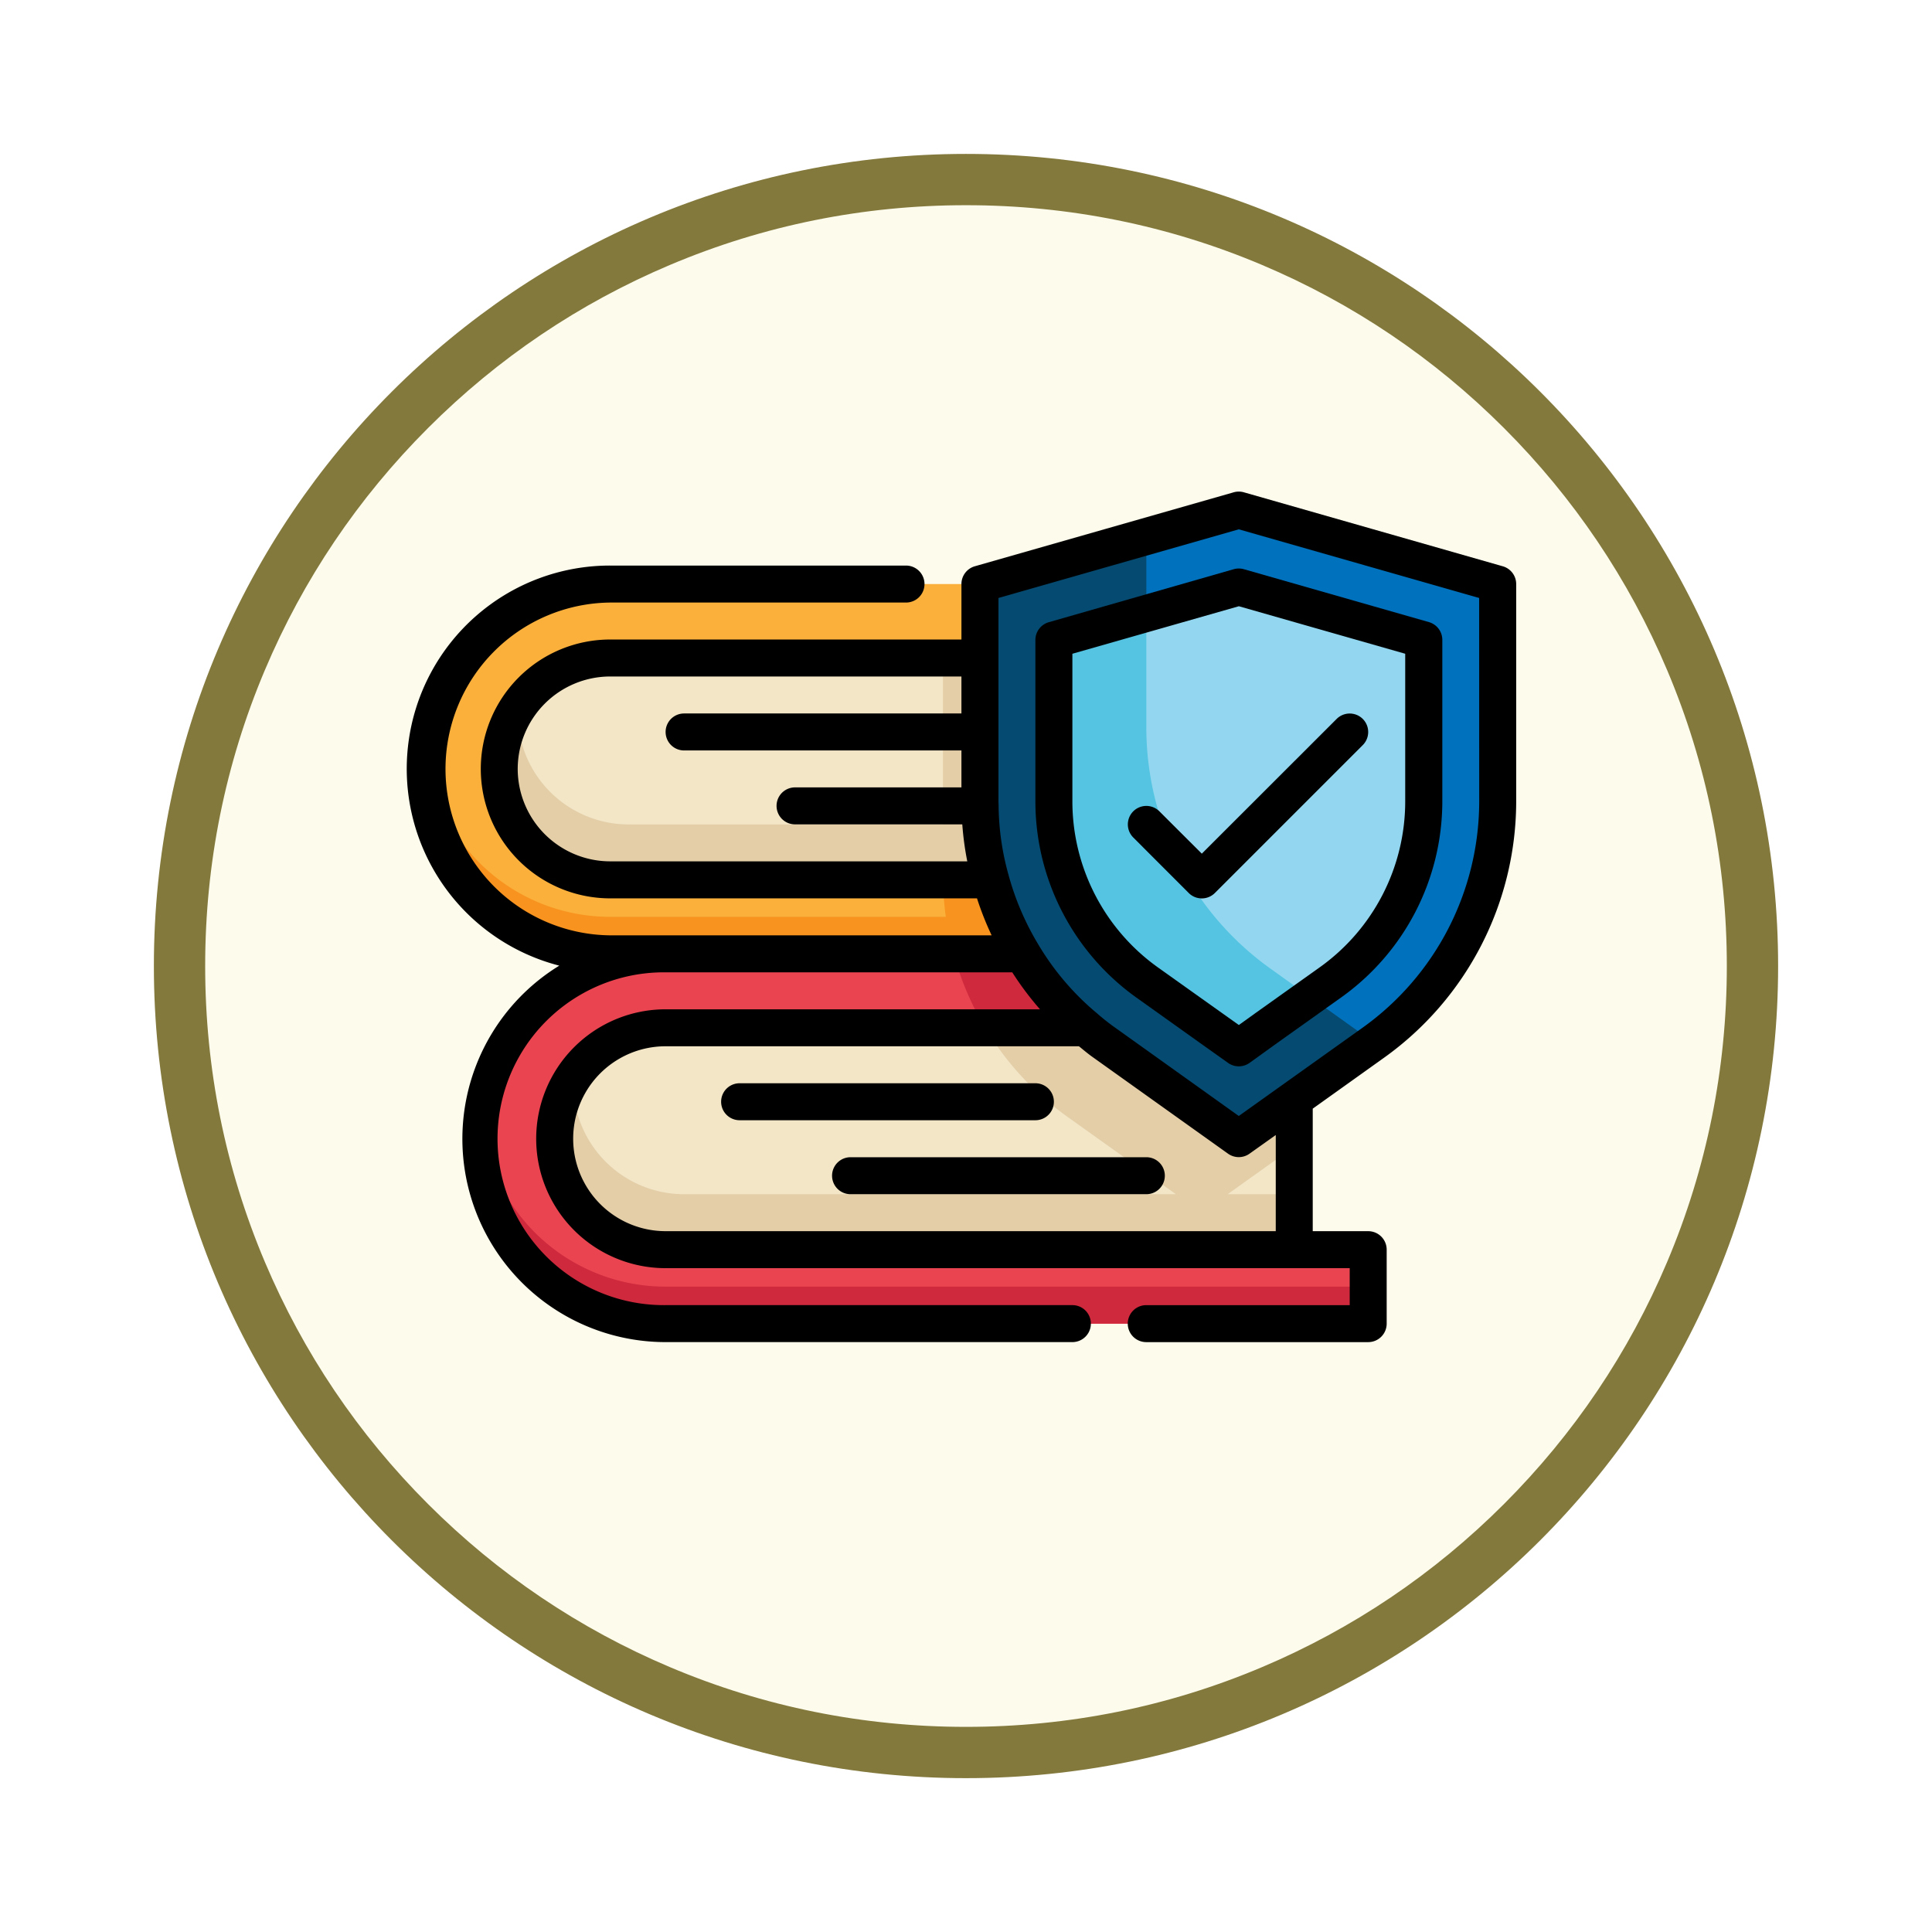 <svg xmlns="http://www.w3.org/2000/svg" xmlns:xlink="http://www.w3.org/1999/xlink" width="113" height="113" viewBox="0 0 113 113">
  <defs>
    <filter id="Trazado_982547" x="0" y="0" width="113" height="113" filterUnits="userSpaceOnUse">
      <feOffset dy="3" input="SourceAlpha"/>
      <feGaussianBlur stdDeviation="3" result="blur"/>
      <feFlood flood-opacity="0.161"/>
      <feComposite operator="in" in2="blur"/>
      <feComposite in="SourceGraphic"/>
    </filter>
  </defs>
  <g id="Grupo_1225887" data-name="Grupo 1225887" transform="translate(-271 -1320.375)">
    <g id="Grupo_1225636" data-name="Grupo 1225636" transform="translate(0 -3370.384)">
      <g id="Grupo_1225173" data-name="Grupo 1225173" transform="translate(0 -50.236)">
        <g id="Grupo_1224643" data-name="Grupo 1224643" transform="translate(0 1927)">
          <g id="Grupo_1224291" data-name="Grupo 1224291" transform="translate(0 859.245)">
            <g id="Grupo_1224091" data-name="Grupo 1224091" transform="translate(-84.49 -2620.317)">
              <g id="Grupo_1223183" data-name="Grupo 1223183" transform="translate(364.49 4581.069)">
                <g id="Grupo_1211217" data-name="Grupo 1211217" transform="translate(0)">
                  <g id="Grupo_1210736" data-name="Grupo 1210736">
                    <g id="Grupo_1210537" data-name="Grupo 1210537">
                      <g id="Grupo_1164202" data-name="Grupo 1164202">
                        <g id="Grupo_1158168" data-name="Grupo 1158168">
                          <g id="Grupo_1152576" data-name="Grupo 1152576">
                            <g id="Grupo_1148633" data-name="Grupo 1148633">
                              <g id="Grupo_1148525" data-name="Grupo 1148525">
                                <g transform="matrix(1, 0, 0, 1, -9, -6)" filter="url(#Trazado_982547)">
                                  <g id="Trazado_982547-2" data-name="Trazado 982547" transform="translate(9 6)" fill="#fdfbec">
                                    <path d="M 47.5 93.5 C 41.289 93.5 35.265 92.284 29.595 89.886 C 24.118 87.569 19.198 84.252 14.973 80.027 C 10.748 75.802 7.431 70.882 5.114 65.405 C 2.716 59.735 1.5 53.711 1.5 47.5 C 1.5 41.289 2.716 35.265 5.114 29.595 C 7.431 24.118 10.748 19.198 14.973 14.973 C 19.198 10.748 24.118 7.431 29.595 5.114 C 35.265 2.716 41.289 1.5 47.5 1.5 C 53.711 1.5 59.735 2.716 65.405 5.114 C 70.882 7.431 75.802 10.748 80.027 14.973 C 84.252 19.198 87.569 24.118 89.886 29.595 C 92.284 35.265 93.5 41.289 93.5 47.5 C 93.5 53.711 92.284 59.735 89.886 65.405 C 87.569 70.882 84.252 75.802 80.027 80.027 C 75.802 84.252 70.882 87.569 65.405 89.886 C 59.735 92.284 53.711 93.5 47.5 93.5 Z" stroke="none"/>
                                    <path d="M 47.5 3 C 41.491 3 35.664 4.176 30.18 6.496 C 24.881 8.737 20.122 11.946 16.034 16.034 C 11.946 20.122 8.737 24.881 6.496 30.18 C 4.176 35.664 3 41.491 3 47.5 C 3 53.509 4.176 59.336 6.496 64.82 C 8.737 70.119 11.946 74.878 16.034 78.966 C 20.122 83.054 24.881 86.263 30.18 88.504 C 35.664 90.824 41.491 92 47.5 92 C 53.509 92 59.336 90.824 64.82 88.504 C 70.119 86.263 74.878 83.054 78.966 78.966 C 83.054 74.878 86.263 70.119 88.504 64.82 C 90.824 59.336 92 53.509 92 47.5 C 92 41.491 90.824 35.664 88.504 30.18 C 86.263 24.881 83.054 20.122 78.966 16.034 C 74.878 11.946 70.119 8.737 64.82 6.496 C 59.336 4.176 53.509 3 47.5 3 M 47.5 -7.62939453125e-06 C 73.734 -7.62939453125e-06 95 21.266 95 47.5 C 95 73.734 73.734 95 47.5 95 C 21.266 95 -7.62939453125e-06 73.734 -7.62939453125e-06 47.5 C -7.62939453125e-06 21.266 21.266 -7.62939453125e-06 47.5 -7.62939453125e-06 Z" stroke="none" fill="#83793c"/>
                                  </g>
                                </g>
                              </g>
                            </g>
                          </g>
                        </g>
                      </g>
                    </g>
                  </g>
                </g>
              </g>
            </g>
          </g>
        </g>
      </g>
    </g>
    <g id="book_7612882" transform="translate(292.791 1340.128)">
      <path id="Trazado_1057712" data-name="Trazado 1057712" d="M50.256,18V30.977H13.488a6.488,6.488,0,0,1,0-12.977Z" transform="translate(0.407 0.733)" fill="#f2e6c7"/>
      <path id="Trazado_1057713" data-name="Trazado 1057713" d="M32.954,18v9.733H14.57a6.488,6.488,0,0,1-6.488-6.488,2.037,2.037,0,0,1,.022-.368A6.391,6.391,0,0,0,7,24.488a6.488,6.488,0,0,0,6.488,6.488H50.256V18Z" transform="translate(0.407 0.733)" fill="#e3cea8"/>
      <path id="Trazado_1057714" data-name="Trazado 1057714" d="M16.488,50.977a6.488,6.488,0,1,1,0-12.977H53.256V50.977Z" transform="translate(0.651 2.361)" fill="#f2e6c7"/>
      <path id="Trazado_1057715" data-name="Trazado 1057715" d="M51.36,38v6.953l-5.407,3.861L38.059,43.18A17.268,17.268,0,0,1,33.29,38Z" transform="translate(2.547 2.361)" fill="#f2e6c7"/>
      <path id="Trazado_1057716" data-name="Trazado 1057716" d="M53.256,38H35.186a17.268,17.268,0,0,0,4.769,5.18l6.38,4.553H17.57a6.488,6.488,0,0,1-6.488-6.488,2.037,2.037,0,0,1,.022-.368A6.391,6.391,0,0,0,10,44.488a6.488,6.488,0,0,0,6.488,6.488H53.256V47.733H49.363l3.893-2.779Z" transform="translate(0.651 2.361)" fill="#e3cea8"/>
      <path id="Trazado_1057717" data-name="Trazado 1057717" d="M10.326,44.814A6.488,6.488,0,0,0,16.814,51.3H57.908v4.326H16.814a10.814,10.814,0,1,1,0-21.628H57.908v4.326H16.814A6.488,6.488,0,0,0,10.326,44.814Z" transform="translate(0.326 2.035)" fill="#ea4450"/>
      <path id="Trazado_1057718" data-name="Trazado 1057718" d="M10.326,44.814A6.488,6.488,0,0,0,16.814,51.3H57.908v4.326H16.814a10.814,10.814,0,1,1,0-21.628H57.908v4.326H16.814A6.488,6.488,0,0,0,10.326,44.814Z" transform="translate(0.326 2.035)" fill="#ea4450"/>
      <path id="Trazado_1057719" data-name="Trazado 1057719" d="M7.326,24.814A6.488,6.488,0,0,0,13.814,31.3H54.908v4.326H13.814a10.814,10.814,0,1,1,0-21.628H54.908v4.326H13.814a6.488,6.488,0,0,0-6.488,6.488Z" transform="translate(0.081 0.407)" fill="#fbb03b"/>
      <path id="Trazado_1057720" data-name="Trazado 1057720" d="M52.628,15.849v2.476H31L46.14,14Z" transform="translate(2.361 0.407)" fill="#fbb03b"/>
      <path id="Trazado_1057721" data-name="Trazado 1057721" d="M52.627,30v4.326h-21A16.078,16.078,0,0,1,31.01,30Z" transform="translate(2.362 1.71)" fill="#fbb03b"/>
      <path id="Trazado_1057722" data-name="Trazado 1057722" d="M57.908,52.731v2.163H16.814A10.814,10.814,0,0,1,6,44.08c0-.357.022-.714.054-1.06a10.814,10.814,0,0,0,10.76,9.711Z" transform="translate(0.326 2.77)" fill="#ce293d"/>
      <path id="Trazado_1057723" data-name="Trazado 1057723" d="M54.908,32.731v2.163H13.814A10.814,10.814,0,0,1,3,24.08c0-.357.022-.714.054-1.06a10.814,10.814,0,0,0,10.76,9.711Z" transform="translate(0.081 1.141)" fill="#f7931e"/>
      <path id="Trazado_1057724" data-name="Trazado 1057724" d="M55.825,34v4.326h-22.4A17,17,0,0,1,31.58,34Z" transform="translate(2.408 2.035)" fill="#ce293d"/>
      <path id="Trazado_1057725" data-name="Trazado 1057725" d="M52.628,15.849v2.476H31L46.14,14Z" transform="translate(2.361 0.407)" fill="#f7931e"/>
      <path id="Trazado_1057726" data-name="Trazado 1057726" d="M31.01,30H52.627v4.326h-21A16.078,16.078,0,0,1,31.01,30Z" transform="translate(2.362 1.71)" fill="#f7931e"/>
      <path id="Trazado_1057727" data-name="Trazado 1057727" d="M48.14,10,33,14.326V27.05a17.3,17.3,0,0,0,7.246,14.08l7.894,5.638,7.894-5.638A17.3,17.3,0,0,0,63.28,27.05V14.326Z" transform="translate(2.524 0.081)" fill="#0071bc"/>
      <path id="Trazado_1057728" data-name="Trazado 1057728" d="M56.034,41.017,48.14,46.652l-7.894-5.634A17.337,17.337,0,0,1,33,26.937V14.209l9.733-2.779V22.612a17.337,17.337,0,0,0,7.245,14.08Z" transform="translate(2.524 0.198)" fill="#054a70"/>
      <path id="Trazado_1057729" data-name="Trazado 1057729" d="M42.434,37.271A13,13,0,0,1,37,26.712V17.251L47.814,14.16l10.814,3.091v9.461a13,13,0,0,1-5.434,10.559l-5.38,3.843Z" transform="translate(2.849 0.42)" fill="#92d7ef"/>
      <path id="Trazado_1057730" data-name="Trazado 1057730" d="M51.978,38.018l-4.163,2.974-5.385-3.839A13.021,13.021,0,0,1,37,26.6V17.136l5.407-1.546v6.683a17.337,17.337,0,0,0,7.245,14.08Z" transform="translate(2.849 0.537)" fill="#54c4e2"/>
      <path id="Trazado_1057731" data-name="Trazado 1057731" d="M38.465,42.081A1.081,1.081,0,0,0,37.384,41h-17.3a1.081,1.081,0,1,0,0,2.163h17.3A1.081,1.081,0,0,0,38.465,42.081Z" transform="translate(1.384 2.605)"/>
      <path id="Trazado_1057732" data-name="Trazado 1057732" d="M43.384,45h-17.3a1.081,1.081,0,1,0,0,2.163h17.3a1.081,1.081,0,0,0,0-2.163Z" transform="translate(1.873 2.931)"/>
      <path id="Trazado_1057733" data-name="Trazado 1057733" d="M66.1,13.367,50.96,9.041a1.081,1.081,0,0,0-.593,0l-15.14,4.326a1.081,1.081,0,0,0-.785,1.04v3.244H13.9a7.57,7.57,0,0,0,0,15.14H35.353a18.013,18.013,0,0,0,.856,2.163H13.9a9.733,9.733,0,0,1,0-19.465H31.2a1.081,1.081,0,0,0,0-2.163H13.9a11.888,11.888,0,0,0-2.979,23.4A11.888,11.888,0,0,0,17.14,58.745H40.931a1.081,1.081,0,1,0,0-2.163H17.14a9.733,9.733,0,1,1,0-19.465H37.415a17.931,17.931,0,0,0,1.622,2.163H17.14a7.57,7.57,0,0,0,0,15.14H57.152v2.163h-11.9a1.081,1.081,0,1,0,0,2.163H58.233a1.081,1.081,0,0,0,1.081-1.081V53.338a1.081,1.081,0,0,0-1.081-1.081H54.989V45.091l4.2-3a18.45,18.45,0,0,0,7.7-14.956V14.407A1.081,1.081,0,0,0,66.1,13.367ZM8.489,25.221A5.414,5.414,0,0,1,13.9,19.814H34.442v2.163H18.221a1.081,1.081,0,0,0,0,2.163H34.442V26.3H24.71a1.081,1.081,0,1,0,0,2.163h9.782a17.727,17.727,0,0,0,.292,2.163H13.9A5.414,5.414,0,0,1,8.489,25.221ZM52.826,52.256H17.14a5.407,5.407,0,0,1,0-10.814H41.315c.267.216.531.442.826.649l7.894,5.633a1.081,1.081,0,0,0,1.257,0l1.535-1.091Zm11.9-25.121a16.285,16.285,0,0,1-6.792,13.2L50.664,45.52,43.4,40.33a12.473,12.473,0,0,1-1.018-.806,15.581,15.581,0,0,1-3.453-4.051,16.032,16.032,0,0,1-1.737-4.066,15.525,15.525,0,0,1-.576-4.019v-.023c0-.079-.008-.157-.008-.236V15.222l14.057-4.016,14.058,4.016Z" transform="translate(0)"/>
      <path id="Trazado_1057734" data-name="Trazado 1057734" d="M47.6,13.2,36.784,16.3A1.081,1.081,0,0,0,36,17.334V26.8a14.106,14.106,0,0,0,5.881,11.436l3.744,2.67h0l1.644,1.169a1.081,1.081,0,0,0,1.256,0L50.157,40.9h0L53.9,38.235a14.083,14.083,0,0,0,5.9-11.438V17.334a1.081,1.081,0,0,0-.784-1.04L48.193,13.2A1.09,1.09,0,0,0,47.6,13.2Zm10.03,4.945V26.8a11.919,11.919,0,0,1-4.986,9.675L48.9,39.141h0L47.9,39.86l-1.011-.719h0l-3.747-2.668A11.937,11.937,0,0,1,38.163,26.8V18.145L47.9,15.366Z" transform="translate(2.768 0.339)"/>
      <path id="Trazado_1057735" data-name="Trazado 1057735" d="M42.846,26.724a1.081,1.081,0,1,0-1.529,1.529L44.561,31.5a1.081,1.081,0,0,0,1.529,0l8.651-8.651a1.081,1.081,0,1,0-1.529-1.529L45.326,29.2Z" transform="translate(3.175 0.977)"/>
    </g>
  </g>
</svg>
